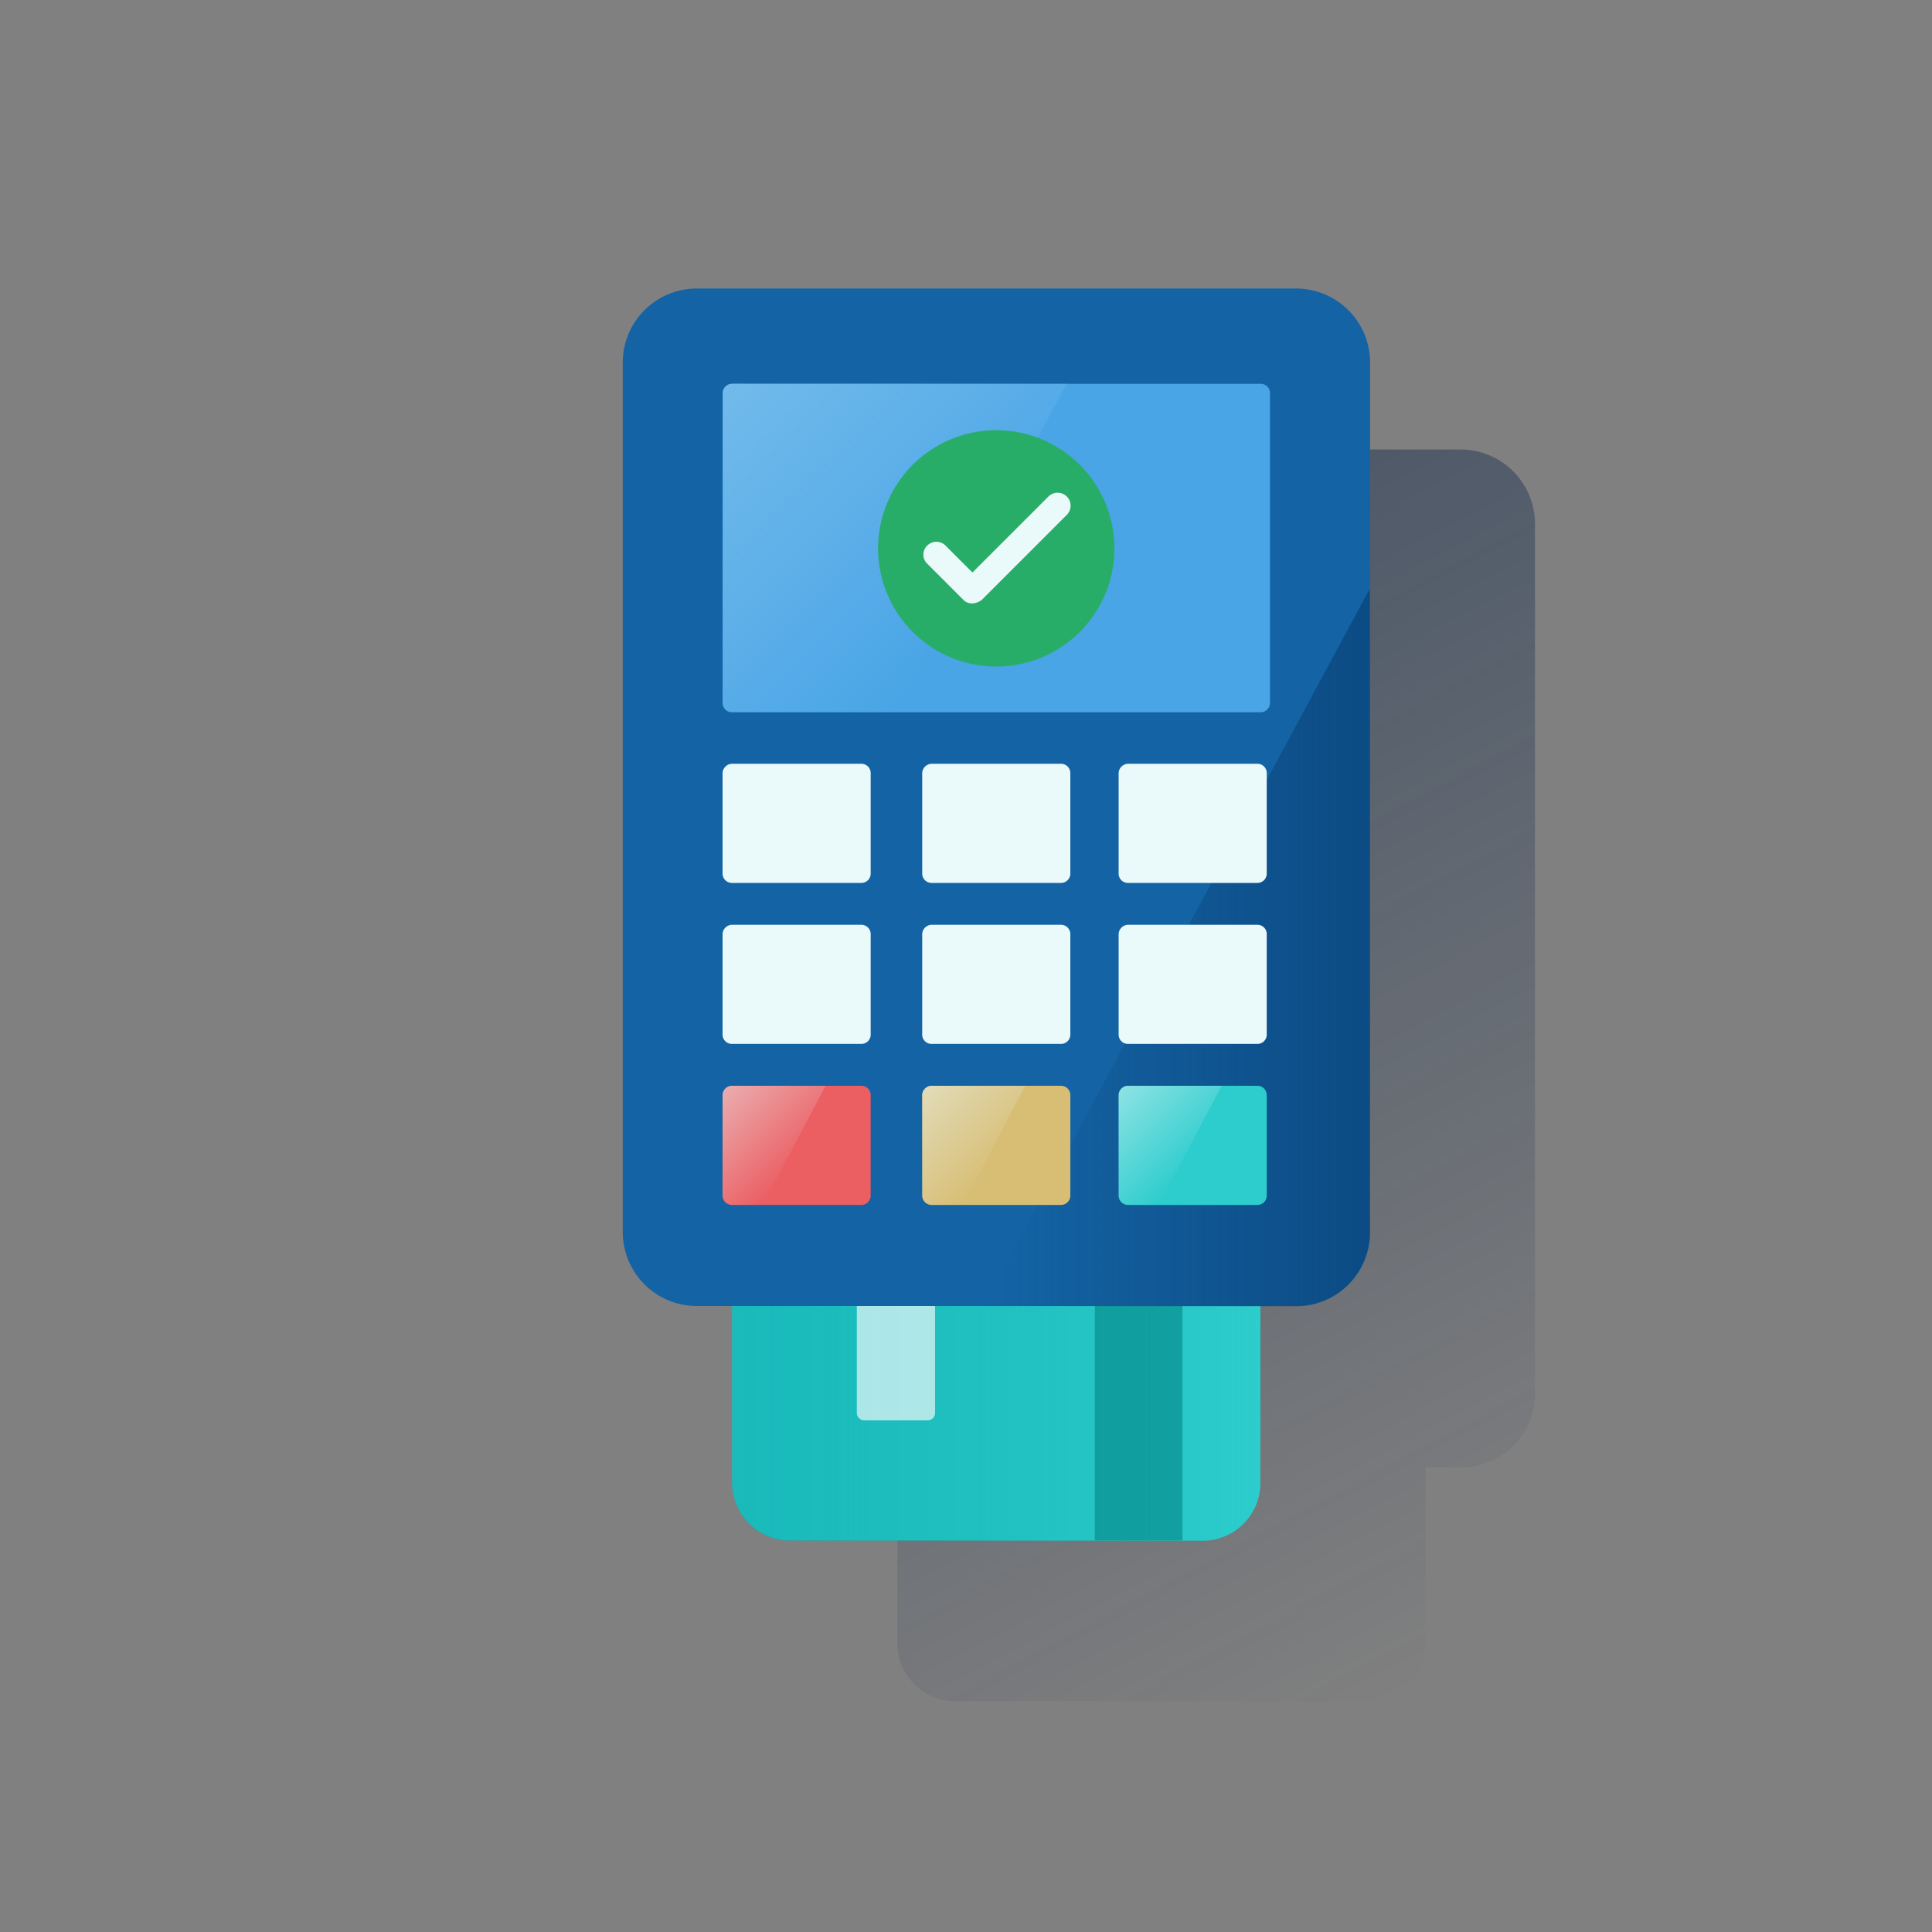 <svg id="Capa_1" data-name="Capa 1" xmlns="http://www.w3.org/2000/svg" xmlns:xlink="http://www.w3.org/1999/xlink" viewBox="0 0 600 600"><rect x="0" y="0" width="600" height="600" fill="#808080" stroke="none"/><defs><style>.cls-1{fill:url(#Degradado_sin_nombre_18);}.cls-2{fill:#2dcccd;}.cls-3{fill:url(#Degradado_sin_nombre_2);}.cls-4{fill:#028484;opacity:0.6;}.cls-4,.cls-5{isolation:isolate;}.cls-11,.cls-5{fill:#eaf9fa;}.cls-5{opacity:0.7;}.cls-6{fill:#1464a5;}.cls-7{fill:url(#Degradado_sin_nombre_21);}.cls-8{fill:#49a5e6;}.cls-9{opacity:0.5;}.cls-10{fill:url(#Degradado_sin_nombre_15);}.cls-12{fill:#eb5e62;}.cls-13{fill:#d8be75;}.cls-14{fill:url(#Degradado_sin_nombre_11);}.cls-15{fill:url(#Degradado_sin_nombre_11-2);}.cls-16{fill:url(#Degradado_sin_nombre_11-3);}.cls-17{fill:#28ad68;}</style><linearGradient id="Degradado_sin_nombre_18" x1="270.82" y1="1235.68" x2="468.84" y2="1608.1" gradientTransform="translate(0 -1100.8)" gradientUnits="userSpaceOnUse"><stop offset="0" stop-color="#072146" stop-opacity="0.5"/><stop offset="1" stop-color="#072146" stop-opacity="0"/></linearGradient><linearGradient id="Degradado_sin_nombre_2" x1="391.4" y1="1448.24" x2="162.14" y2="1448.24" gradientTransform="translate(0 -1100.8)" gradientUnits="userSpaceOnUse"><stop offset="0" stop-color="#2dcccd"/><stop offset="1" stop-color="#02a5a5" stop-opacity="0.5"/></linearGradient><linearGradient id="Degradado_sin_nombre_21" x1="425.4" y1="1395.04" x2="305.4" y2="1395.04" gradientTransform="translate(0 -1100.8)" gradientUnits="userSpaceOnUse"><stop offset="0" stop-color="#043263" stop-opacity="0.5"/><stop offset="1" stop-color="#043263" stop-opacity="0"/></linearGradient><linearGradient id="Degradado_sin_nombre_15" x1="226.93" y1="1219.13" x2="303.29" y2="1295.49" gradientTransform="translate(0 -1100.8)" gradientUnits="userSpaceOnUse"><stop offset="0" stop-color="#eaf9fa" stop-opacity="0.5"/><stop offset="1" stop-color="#eaf9fa" stop-opacity="0"/></linearGradient><linearGradient id="Degradado_sin_nombre_11" x1="-13456.42" y1="365.92" x2="-13480.31" y2="342.03" gradientTransform="translate(-13232 704.8) rotate(180)" xlink:href="#Degradado_sin_nombre_15"/><linearGradient id="Degradado_sin_nombre_11-2" x1="-13518.42" y1="365.92" x2="-13542.31" y2="342.03" gradientTransform="translate(-13232 704.8) rotate(180)" xlink:href="#Degradado_sin_nombre_15"/><linearGradient id="Degradado_sin_nombre_11-3" x1="-13579.42" y1="365.92" x2="-13603.31" y2="342.03" gradientTransform="translate(-13232 704.8) rotate(180)" xlink:href="#Degradado_sin_nombre_15"/></defs><path class="cls-1" d="M453.8,139.6H267.7a23,23,0,0,0-23,23v270a23,23,0,0,0,23,23h11v54.8a17.9,17.9,0,0,0,17.9,17.9H424.9a17.8,17.8,0,0,0,15.7-9.3h0a17.8,17.8,0,0,0,2.1-8.5h0V455.7h11.1a22.9,22.9,0,0,0,22.9-22.9h0V162.6A23.1,23.1,0,0,0,453.8,139.6Z"/><path class="cls-2" d="M391.4,234.2V460.4a17.9,17.9,0,0,1-17.9,17.9H245.3a17.9,17.9,0,0,1-17.9-17.9V234.2a17.9,17.9,0,0,1,17.9-17.9H373.5A18,18,0,0,1,391.4,234.2Z"/><path class="cls-3" d="M373.5,216.4H317.2L227.4,385.3v75.3a17.9,17.9,0,0,0,17.9,17.9H373.5a17.9,17.9,0,0,0,17.9-17.9h0V234.2A17.9,17.9,0,0,0,373.5,216.4Z"/><rect class="cls-4" x="340" y="216.4" width="27.2" height="262"/><path class="cls-5" d="M290.4,255.3V438.8a2.3,2.3,0,0,1-2.3,2.3H268.4a2.3,2.3,0,0,1-2.3-2.3V255.3a2.3,2.3,0,0,1,2.3-2.3h19.7A2.2,2.2,0,0,1,290.4,255.3Z"/><path class="cls-6" d="M402.5,405.6H216.4a23,23,0,0,1-23-23h0v-270a23,23,0,0,1,23-23H402.5a23,23,0,0,1,23,23h0v270a22.9,22.9,0,0,1-23,23Z"/><path class="cls-7" d="M305.4,405.7h97.1a22.9,22.9,0,0,0,22.9-22.9h0v-200Z"/><path class="cls-8" d="M227.4,119.2h164a2.9,2.9,0,0,1,3,3v96a2.9,2.9,0,0,1-3,3h-164a2.9,2.9,0,0,1-3-3v-96A3,3,0,0,1,227.4,119.2Z"/><g class="cls-9"><path class="cls-10" d="M227.2,119.2a2.7,2.7,0,0,0-2.7,2.7h0v96.5a2.7,2.7,0,0,0,2.7,2.7h49.7l54.4-102H227.2Z"/></g><path class="cls-11" d="M227.4,237.2h40a2.9,2.9,0,0,1,3,3v31a2.9,2.9,0,0,1-3,3h-40a2.9,2.9,0,0,1-3-3v-31A3,3,0,0,1,227.4,237.2Z"/><path class="cls-11" d="M289.4,237.2h40a2.9,2.9,0,0,1,3,3v31a2.9,2.9,0,0,1-3,3h-40a2.9,2.9,0,0,1-3-3v-31A3,3,0,0,1,289.4,237.2Z"/><path class="cls-11" d="M350.4,237.2h40a2.9,2.9,0,0,1,3,3v31a2.9,2.9,0,0,1-3,3h-40a2.9,2.9,0,0,1-3-3v-31A3,3,0,0,1,350.4,237.2Z"/><path class="cls-11" d="M227.4,287.2h40a2.9,2.9,0,0,1,3,3v31a2.9,2.9,0,0,1-3,3h-40a2.9,2.9,0,0,1-3-3v-31A3,3,0,0,1,227.4,287.2Z"/><path class="cls-11" d="M289.4,287.2h40a2.9,2.9,0,0,1,3,3v31a2.9,2.9,0,0,1-3,3h-40a2.9,2.9,0,0,1-3-3v-31A3,3,0,0,1,289.4,287.2Z"/><path class="cls-11" d="M350.4,287.2h40a2.9,2.9,0,0,1,3,3v31a2.9,2.9,0,0,1-3,3h-40a2.9,2.9,0,0,1-3-3v-31A3,3,0,0,1,350.4,287.2Z"/><path class="cls-2" d="M350.4,337.2h40a2.9,2.9,0,0,1,3,3v31a2.9,2.9,0,0,1-3,3h-40a2.9,2.9,0,0,1-3-3v-31A3,3,0,0,1,350.4,337.2Z"/><path class="cls-12" d="M227.4,337.2h40a2.9,2.9,0,0,1,3,3v31a2.9,2.9,0,0,1-3,3h-40a2.9,2.9,0,0,1-3-3v-31A3,3,0,0,1,227.4,337.2Z"/><path class="cls-13" d="M289.4,337.2h40a2.9,2.9,0,0,1,3,3v31a2.9,2.9,0,0,1-3,3h-40a2.9,2.9,0,0,1-3-3v-31A3,3,0,0,1,289.4,337.2Z"/><path class="cls-14" d="M227.4,374.2h9.5l19.5-37h-29a2.9,2.9,0,0,0-3,3v31a3,3,0,0,0,3,3Z"/><path class="cls-15" d="M289.4,374.2h9.5l19.5-37h-29a2.9,2.9,0,0,0-3,3v31a3,3,0,0,0,3,3Z"/><path class="cls-16" d="M350.4,374.2h9.5l19.5-37h-29a2.9,2.9,0,0,0-3,3v31a3,3,0,0,0,3,3Z"/><path class="cls-17" d="M346.1,170.2a36.7,36.7,0,1,1-36.7-36.6,36.7,36.7,0,0,1,36.7,36.6h0"/><path class="cls-11" d="M301.9,187.4a3.6,3.6,0,0,1-2.8-1.2l-11.3-11.3a3.9,3.9,0,0,1,.3-5.6,4,4,0,0,1,5.4,0l8.5,8.5,23.6-23.6a4,4,0,1,1,5.7,5.7l-26.4,26.4A5.3,5.3,0,0,1,301.9,187.4Z"/></svg>
